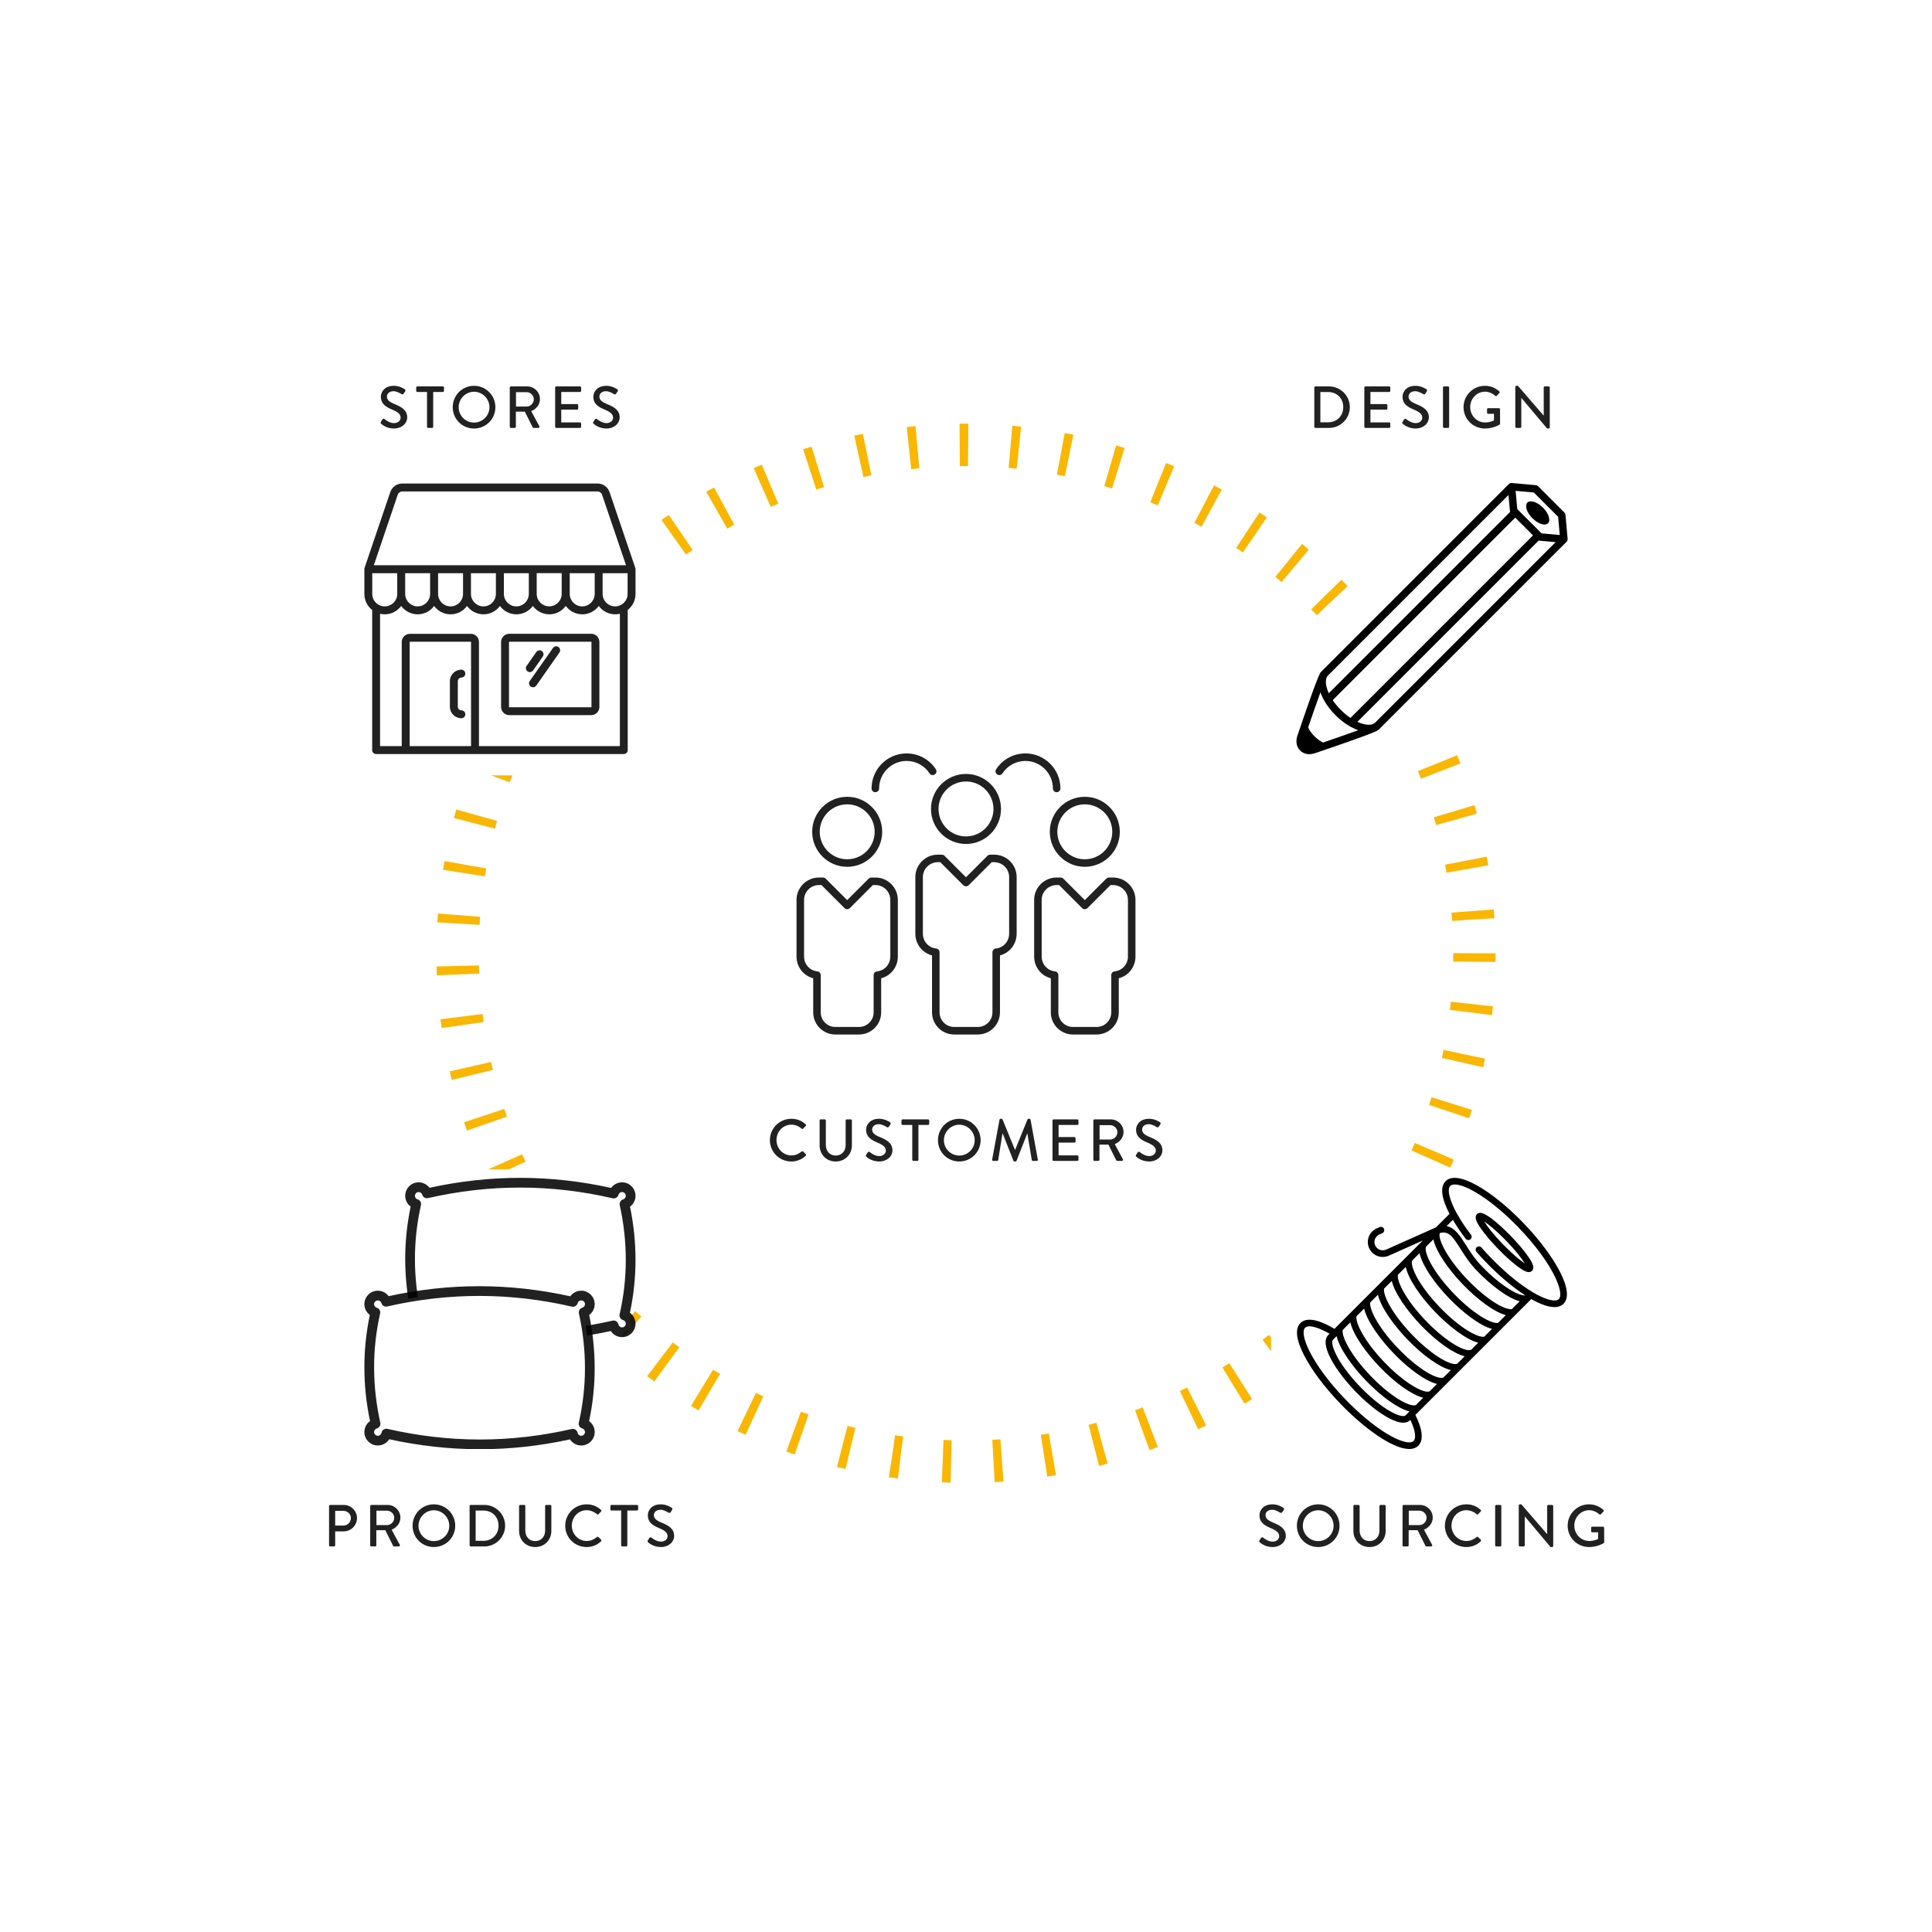 <svg width="456" height="456" viewBox="0 0 456 456" fill="none" xmlns="http://www.w3.org/2000/svg">
<rect width="456" height="456" fill="white"/>
<circle cx="228" cy="225" r="120" stroke="#F9B703" stroke-width="10" stroke-linejoin="round" stroke-dasharray="2 10"/>
<path d="M219.738 190.932C219.738 195.488 223.445 199.194 228 199.194C232.556 199.194 236.262 195.488 236.262 190.932C236.262 186.377 232.556 182.67 228 182.67C223.445 182.67 219.738 186.377 219.738 190.932ZM234.485 190.932C234.485 194.507 231.575 197.417 228 197.417C224.425 197.417 221.516 194.508 221.516 190.932C221.516 187.357 224.424 184.448 228 184.448C231.576 184.448 234.485 187.356 234.485 190.932Z" fill="black" fill-opacity="0.87"/>
<path d="M256.041 204.588C260.597 204.588 264.303 200.881 264.303 196.326C264.303 191.77 260.597 188.064 256.041 188.064C251.486 188.064 247.779 191.77 247.779 196.326C247.779 200.881 251.486 204.588 256.041 204.588ZM256.041 189.841C259.616 189.841 262.526 192.749 262.526 196.325C262.526 199.901 259.617 202.81 256.041 202.81C252.466 202.81 249.557 199.901 249.557 196.325C249.557 192.75 252.466 189.841 256.041 189.841Z" fill="black" fill-opacity="0.87"/>
<path d="M191.697 196.326C191.697 200.881 195.404 204.588 199.959 204.588C204.515 204.588 208.221 200.881 208.221 196.326C208.221 191.771 204.515 188.064 199.959 188.064C195.404 188.064 191.697 191.771 191.697 196.326ZM199.959 189.842C203.534 189.842 206.444 192.75 206.444 196.326C206.444 199.902 203.535 202.81 199.959 202.81C196.384 202.81 193.475 199.902 193.475 196.326C193.475 192.75 196.384 189.842 199.959 189.842Z" fill="black" fill-opacity="0.87"/>
<path d="M219.399 182.537C219.668 182.948 220.218 183.064 220.629 182.794C221.039 182.525 221.154 181.973 220.885 181.562C219.353 179.222 216.773 177.825 213.983 177.825C209.422 177.825 205.712 181.536 205.712 186.096C205.712 186.587 206.11 186.985 206.601 186.985C207.092 186.985 207.49 186.587 207.49 186.096C207.49 182.516 210.403 179.603 213.983 179.603C216.171 179.605 218.196 180.701 219.399 182.537L219.399 182.537Z" fill="black" fill-opacity="0.87"/>
<path d="M248.509 186.096C248.509 186.588 248.907 186.985 249.398 186.985C249.889 186.985 250.288 186.588 250.288 186.096C250.288 181.536 246.577 177.826 242.016 177.826C239.227 177.826 236.647 179.222 235.114 181.563C234.845 181.973 234.96 182.524 235.371 182.794C235.781 183.063 236.332 182.947 236.601 182.537C237.804 180.701 239.828 179.604 242.016 179.604C245.597 179.605 248.509 182.516 248.509 186.096L248.509 186.096Z" fill="black" fill-opacity="0.87"/>
<path d="M206.629 207.12H205.684C205.497 207.111 205.323 207.164 205.165 207.269C205.106 207.309 205.052 207.355 205.005 207.405L199.959 212.451L194.886 207.38C194.718 207.213 194.492 207.12 194.257 207.12H193.287C190.37 207.12 188 209.491 188 212.405V225.775C188 228.225 189.644 230.3 191.938 230.895V238.956C191.938 241.83 194.285 244.169 197.17 244.169H202.744C205.629 244.169 207.976 241.83 207.976 238.956V230.895C210.269 230.301 211.914 228.226 211.914 225.775V212.405C211.914 209.491 209.542 207.12 206.629 207.12L206.629 207.12ZM210.136 225.775C210.136 227.586 208.787 229.089 206.998 229.269C206.543 229.316 206.198 229.697 206.198 230.153V238.955C206.198 240.85 204.649 242.391 202.744 242.391H197.17C195.265 242.391 193.716 240.85 193.716 238.955V230.154C193.716 229.698 193.371 229.316 192.916 229.27C191.127 229.088 189.778 227.585 189.778 225.775V212.405C189.778 210.471 191.352 208.898 193.287 208.898L193.889 208.897L199.33 214.337C199.678 214.685 200.24 214.685 200.587 214.337L206.027 208.898H206.629C208.564 208.898 210.137 210.473 210.137 212.406L210.136 225.775Z" fill="black" fill-opacity="0.87"/>
<path d="M234.671 201.723H233.758C233.511 201.708 233.26 201.794 233.073 201.981L228 207.055L222.927 201.981C222.742 201.797 222.494 201.713 222.252 201.723H221.328C218.413 201.723 216.043 204.094 216.043 207.008V220.378C216.043 222.829 217.689 224.905 219.981 225.499V238.954C219.981 241.828 222.328 244.167 225.213 244.167H230.787C233.671 244.167 236.018 241.828 236.018 238.954V225.499C238.312 224.905 239.956 222.83 239.956 220.378V207.009C239.958 204.094 237.586 201.723 234.671 201.723L234.671 201.723ZM238.18 220.38C238.18 222.192 236.831 223.693 235.042 223.874C234.587 223.92 234.242 224.302 234.242 224.758V238.955C234.242 240.849 232.692 242.391 230.788 242.391H225.214C223.309 242.391 221.76 240.849 221.76 238.955V224.757C221.76 224.301 221.414 223.919 220.96 223.873C219.171 223.693 217.822 222.19 217.822 220.379V207.01C217.822 205.075 219.396 203.502 221.33 203.502H221.933L227.373 208.942C227.707 209.276 228.297 209.276 228.63 208.942L234.07 203.502H234.673C236.608 203.502 238.181 205.077 238.181 207.01V220.38L238.18 220.38Z" fill="black" fill-opacity="0.87"/>
<path d="M262.716 207.12L261.746 207.118H261.744C261.508 207.118 261.282 207.211 261.115 207.378L256.042 212.451L250.978 207.388C250.934 207.343 250.886 207.303 250.833 207.267C250.665 207.155 250.474 207.108 250.283 207.12H249.371C246.456 207.12 244.086 209.491 244.086 212.405V225.775C244.086 228.225 245.73 230.301 248.024 230.895V238.956C248.024 241.83 250.371 244.169 253.256 244.169H258.83C261.715 244.169 264.062 241.83 264.062 238.956V230.895C266.355 230.3 268 228.225 268 225.775V212.405C268 209.491 265.629 207.12 262.716 207.12L262.716 207.12ZM266.222 225.775C266.222 227.585 264.873 229.088 263.083 229.269C262.629 229.316 262.284 229.698 262.284 230.153V238.955C262.284 240.85 260.735 242.391 258.83 242.391H253.256C251.351 242.391 249.801 240.85 249.801 238.955V230.154C249.801 229.697 249.455 229.316 249.002 229.27C247.213 229.089 245.864 227.586 245.864 225.776V212.405C245.864 210.471 247.438 208.898 249.371 208.898H249.973L255.412 214.337C255.76 214.685 256.322 214.685 256.669 214.337L262.109 208.898H262.714C264.649 208.898 266.222 210.472 266.222 212.405L266.221 225.775H266.222Z" fill="black" fill-opacity="0.87"/>
<path d="M181.714 269.114C181.714 271.914 183.968 274.14 186.768 274.14C188.014 274.14 189.218 273.706 190.17 272.782C190.268 272.684 190.296 272.502 190.184 272.404L189.54 271.774C189.456 271.704 189.33 271.69 189.204 271.788C188.532 272.306 187.818 272.712 186.796 272.712C184.794 272.712 183.268 271.046 183.268 269.086C183.268 267.126 184.78 265.446 186.782 265.446C187.65 265.446 188.546 265.81 189.204 266.384C189.33 266.51 189.456 266.51 189.554 266.384L190.17 265.754C190.282 265.642 190.282 265.474 190.156 265.362C189.204 264.536 188.182 264.06 186.768 264.06C183.968 264.06 181.714 266.314 181.714 269.114ZM193.45 270.346C193.45 272.474 195.046 274.14 197.244 274.14C199.456 274.14 201.066 272.474 201.066 270.346V264.466C201.066 264.326 200.94 264.2 200.8 264.2H199.862C199.708 264.2 199.596 264.326 199.596 264.466V270.276C199.596 271.662 198.686 272.74 197.244 272.74C195.816 272.74 194.92 271.648 194.92 270.248V264.466C194.92 264.326 194.808 264.2 194.654 264.2H193.716C193.576 264.2 193.45 264.326 193.45 264.466V270.346ZM204.506 273.034C204.73 273.244 205.808 274.14 207.516 274.14C209.336 274.14 210.638 272.95 210.638 271.494C210.638 269.786 209.252 269.016 207.628 268.358C206.466 267.882 205.85 267.392 205.85 266.594C205.85 266.076 206.256 265.334 207.432 265.334C208.244 265.334 209.224 265.978 209.322 266.034C209.518 266.16 209.7 266.076 209.812 265.894C209.924 265.726 210.05 265.53 210.162 265.362C210.302 265.152 210.19 264.956 210.078 264.886C209.938 264.788 208.888 264.06 207.488 264.06C205.262 264.06 204.422 265.558 204.422 266.65C204.422 268.274 205.542 269.016 206.97 269.618C208.356 270.192 209.084 270.724 209.084 271.564C209.084 272.278 208.468 272.866 207.502 272.866C206.424 272.866 205.346 271.97 205.262 271.9C205.108 271.774 204.912 271.83 204.786 272.012C204.66 272.194 204.548 272.404 204.422 272.586C204.282 272.824 204.38 272.922 204.506 273.034ZM215.316 273.734C215.316 273.874 215.442 274 215.582 274H216.506C216.646 274 216.772 273.874 216.772 273.734V265.516H219.054C219.208 265.516 219.32 265.39 219.32 265.25V264.466C219.32 264.326 219.208 264.2 219.054 264.2H213.034C212.88 264.2 212.768 264.326 212.768 264.466V265.25C212.768 265.39 212.88 265.516 213.034 265.516H215.316V273.734ZM221.384 269.114C221.384 271.914 223.61 274.14 226.41 274.14C229.21 274.14 231.45 271.914 231.45 269.114C231.45 266.314 229.21 264.06 226.41 264.06C223.61 264.06 221.384 266.314 221.384 269.114ZM222.784 269.114C222.784 267.126 224.422 265.46 226.41 265.46C228.412 265.46 230.05 267.126 230.05 269.114C230.05 271.116 228.412 272.74 226.41 272.74C224.422 272.74 222.784 271.116 222.784 269.114ZM234.174 273.678C234.146 273.874 234.244 274 234.44 274H235.35C235.462 274 235.588 273.902 235.602 273.804L236.61 267.546C236.624 267.546 236.652 267.546 236.666 267.546L239.2 273.986C239.228 274.07 239.326 274.14 239.438 274.14H239.69C239.816 274.14 239.9 274.07 239.928 273.986L242.448 267.546C242.448 267.546 242.476 267.546 242.49 267.546L243.526 273.804C243.554 273.902 243.666 274 243.792 274H244.702C244.898 274 244.996 273.874 244.954 273.678L243.232 264.27C243.204 264.158 243.092 264.06 242.98 264.06H242.756C242.658 264.06 242.546 264.13 242.518 264.214L239.606 271.368H239.55L236.624 264.214C236.596 264.13 236.47 264.06 236.386 264.06H236.162C236.05 264.06 235.938 264.158 235.91 264.27L234.174 273.678ZM248.414 273.734C248.414 273.874 248.526 274 248.68 274H254.28C254.434 274 254.546 273.874 254.546 273.734V272.964C254.546 272.824 254.434 272.698 254.28 272.698H249.856V269.688H253.594C253.734 269.688 253.86 269.576 253.86 269.422V268.638C253.86 268.498 253.734 268.372 253.594 268.372H249.856V265.516H254.28C254.434 265.516 254.546 265.39 254.546 265.25V264.466C254.546 264.326 254.434 264.2 254.28 264.2H248.68C248.526 264.2 248.414 264.326 248.414 264.466V273.734ZM258.058 273.734C258.058 273.874 258.17 274 258.324 274H259.234C259.374 274 259.5 273.874 259.5 273.734V270.164H261.614L263.476 273.874C263.504 273.93 263.588 274 263.7 274H264.792C265.03 274 265.128 273.776 265.03 273.594L263.112 270.038C264.33 269.548 265.184 268.484 265.184 267.196C265.184 265.53 263.812 264.2 262.132 264.2H258.324C258.17 264.2 258.058 264.326 258.058 264.466V273.734ZM259.528 268.96V265.558H262.02C262.93 265.558 263.728 266.314 263.728 267.224C263.728 268.19 262.93 268.96 262.02 268.96H259.528ZM268.223 273.034C268.447 273.244 269.525 274.14 271.233 274.14C273.053 274.14 274.355 272.95 274.355 271.494C274.355 269.786 272.969 269.016 271.345 268.358C270.183 267.882 269.567 267.392 269.567 266.594C269.567 266.076 269.973 265.334 271.149 265.334C271.961 265.334 272.941 265.978 273.039 266.034C273.235 266.16 273.417 266.076 273.529 265.894C273.641 265.726 273.767 265.53 273.879 265.362C274.019 265.152 273.907 264.956 273.795 264.886C273.655 264.788 272.605 264.06 271.205 264.06C268.979 264.06 268.139 265.558 268.139 266.65C268.139 268.274 269.259 269.016 270.687 269.618C272.073 270.192 272.801 270.724 272.801 271.564C272.801 272.278 272.185 272.866 271.219 272.866C270.141 272.866 269.063 271.97 268.979 271.9C268.825 271.774 268.629 271.83 268.503 272.012C268.377 272.194 268.265 272.404 268.139 272.586C267.999 272.824 268.097 272.922 268.223 273.034Z" fill="black" fill-opacity="0.87"/>
<rect x="300" y="276" width="48" height="56" fill="white"/>
<g clip-path="url(#clip0_190_3303)">
<path d="M349.384 286.263H349.379H349.379C349.088 286.255 348.807 286.367 348.601 286.573C347.996 287.187 348.282 288.194 349.589 290.05C350.555 291.423 351.976 293.096 353.591 294.762H353.591C354.922 296.152 356.343 297.453 357.846 298.654C359.582 300.006 360.36 300.245 360.813 300.245C360.855 300.245 360.897 300.243 360.938 300.239C361.186 300.22 361.419 300.114 361.595 299.94L361.6 299.935C362.204 299.321 361.918 298.314 360.612 296.458C359.646 295.085 358.224 293.412 356.61 291.746C355.724 290.832 351.211 286.27 349.384 286.263L349.384 286.263ZM354.717 293.671C352.4 291.282 350.986 289.409 350.322 288.317C351.385 289.012 353.193 290.472 355.485 292.838C357.8 295.227 359.214 297.098 359.879 298.191C358.817 297.495 357.008 296.035 354.717 293.672L354.717 293.671Z" fill="black"/>
<path d="M359.645 288.747C353.507 282.355 346.979 278.037 343.4 278H343.352C342.445 278 341.721 278.265 341.199 278.787C339.863 280.121 340.184 282.781 342.12 286.495L338.916 289.698C338.844 289.727 338.774 289.756 338.704 289.787L327.161 294.938C326.709 295.138 326.199 295.161 325.731 295.001C325.263 294.841 324.873 294.511 324.638 294.076C324.484 293.793 324.404 293.476 324.404 293.154C324.404 292.773 324.515 292.4 324.723 292.082C324.932 291.763 325.228 291.511 325.577 291.357L326.247 291.065C326.644 290.892 326.825 290.43 326.652 290.033C326.479 289.637 326.017 289.456 325.62 289.629L324.949 289.922C323.952 290.358 323.212 291.231 322.946 292.287C322.679 293.342 322.916 294.461 323.586 295.319C324.257 296.177 325.286 296.676 326.374 296.672C326.866 296.672 327.351 296.569 327.8 296.368L335.826 292.787L314.963 313.641C311.107 311.343 308.335 310.87 306.927 312.277C305.585 313.619 305.92 316.316 307.895 320.076C309.703 323.516 312.69 327.486 316.309 331.254C319.618 334.701 323.17 337.665 326.309 339.601C328.194 340.763 330.657 342 332.611 342C333.033 342.006 333.453 341.936 333.85 341.793C334.19 341.667 334.499 341.47 334.756 341.214C336.033 339.94 335.792 337.436 334.064 333.956L361.421 306.61C363.968 308.066 365.711 308.506 366.886 308.506V308.506C367.308 308.514 367.728 308.444 368.124 308.302C368.463 308.175 368.771 307.978 369.027 307.724C370.369 306.382 370.034 303.685 368.059 299.925C366.251 296.485 363.263 292.515 359.645 288.747L359.645 288.747ZM314.616 316.203L315.466 315.354C316.163 318.325 319.219 322.55 322.362 325.823C326.096 329.713 330.058 332.494 332.673 333.131L331.731 334.072L331.735 334.081L331.728 334.074C331.599 334.203 331.353 334.228 331.17 334.226C329.411 334.208 325.349 331.814 320.99 327.273C315.38 321.429 313.859 316.96 314.616 316.203L314.616 316.203ZM333.647 340.106C333.548 340.204 333.428 340.28 333.296 340.327C332.2 340.742 329.895 339.972 327.131 338.268C324.102 336.399 320.659 333.524 317.438 330.169C309.49 321.892 306.604 314.815 308.034 313.386C308.93 312.489 311.542 313.495 313.815 314.789L313.508 315.095C312.506 316.097 312.709 318.029 314.094 320.683C315.324 323.04 317.372 325.766 319.86 328.357C324.105 332.779 328.643 335.767 331.154 335.792H331.19C331.877 335.792 332.43 335.587 332.836 335.182L332.824 335.17L332.889 335.129C334.228 337.99 334.186 339.569 333.648 340.107L333.647 340.106ZM334.25 331.554C334.122 331.682 333.876 331.704 333.695 331.704C331.931 331.686 327.861 329.287 323.492 324.738C321.312 322.467 319.45 320.05 318.247 317.932C317.078 315.873 316.787 314.537 316.907 313.914L318.712 312.109C319.398 315.077 322.453 319.306 325.613 322.597C329.344 326.482 333.299 329.261 335.906 329.899L334.25 331.554ZM337.483 328.322C337.355 328.45 337.11 328.474 336.928 328.473C335.171 328.455 331.109 326.057 326.744 321.512C321.876 316.442 319.845 312.06 320.163 310.66L321.971 308.852C322.653 311.82 325.708 316.051 328.873 319.348C332.601 323.23 336.555 326.006 339.162 326.643L337.483 328.322ZM340.742 325.065C340.613 325.194 340.367 325.218 340.184 325.216C338.426 325.199 334.365 322.805 330.004 318.263C325.118 313.175 323.094 308.79 323.425 307.398L325.231 305.593C325.916 308.56 328.97 312.788 332.133 316.082C335.863 319.966 339.817 322.744 342.425 323.382L340.742 325.065ZM344.004 321.804C343.875 321.933 343.633 321.958 343.447 321.955C341.69 321.938 337.627 319.542 333.263 314.997C328.388 309.919 326.36 305.537 326.683 304.142L328.496 302.329C329.186 305.298 332.241 309.526 335.395 312.812C339.127 316.699 343.085 319.477 345.695 320.115L344.004 321.804ZM347.273 318.537L347.272 318.536C347.143 318.664 346.902 318.688 346.716 318.687C344.956 318.669 340.891 316.272 336.526 311.727C331.674 306.674 329.638 302.291 329.943 300.882L331.798 299.028C332.397 301.903 335.289 306.076 338.72 309.649C341.891 312.953 345.987 316.162 348.894 316.915L347.273 318.537ZM350.315 315.495C348.947 315.791 344.715 313.631 339.851 308.564C334.195 302.674 332.649 298.182 333.405 297.425L333.404 297.423L335.044 295.783C335.226 296.631 335.619 297.624 336.222 298.759C337.475 301.114 339.522 303.825 341.985 306.39C345.153 309.689 349.249 312.899 352.157 313.655L350.315 315.495ZM353.574 312.237C352.201 312.522 347.969 310.359 343.116 305.305C340.75 302.841 338.793 300.255 337.605 298.023C336.328 295.624 336.394 294.491 336.639 294.189L338.309 292.52C338.489 293.363 338.877 294.348 339.473 295.475C340.727 297.84 342.779 300.561 345.251 303.138C348.411 306.428 352.505 309.638 355.414 310.399L353.574 312.237ZM356.828 308.986C356.227 309.098 354.942 308.779 352.956 307.552C350.903 306.283 348.567 304.33 346.381 302.053C341.014 296.462 339.336 292.083 339.84 291.033L339.839 291.033C339.961 290.996 340.085 290.967 340.21 290.946C342.013 290.645 342.921 291.937 344.642 294.653C345.661 296.262 346.816 298.086 348.544 299.884C351.677 303.147 355.766 306.359 358.676 307.138L356.828 308.986ZM367.919 306.617H367.918C367.818 306.715 367.699 306.79 367.567 306.838C366.515 307.235 364.32 306.533 361.696 304.957C358.595 303.096 355.048 300.157 351.709 296.681C351.01 295.952 350.324 295.205 349.671 294.459V294.459C349.536 294.297 349.342 294.197 349.131 294.181C348.922 294.164 348.714 294.233 348.555 294.372C348.396 294.511 348.3 294.708 348.289 294.918C348.277 295.128 348.35 295.335 348.492 295.49C349.161 296.254 349.863 297.019 350.579 297.765C353.701 301.016 357.012 303.815 360.006 305.747C359.358 305.802 358.085 305.442 356.19 304.262C354.151 302.992 351.837 301.052 349.673 298.799C348.055 297.114 346.944 295.361 345.965 293.814C344.608 291.673 343.402 289.769 341.43 289.399L342.911 287.919L342.912 287.919C343.832 289.465 344.844 290.954 345.942 292.379C346.205 292.723 346.697 292.788 347.04 292.526C347.385 292.263 347.45 291.771 347.187 291.428C345.92 289.794 344.778 288.068 343.771 286.263C342.492 283.927 341.342 280.857 342.305 279.895C342.528 279.672 342.893 279.56 343.383 279.567C344.833 279.581 347.091 280.562 349.746 282.326C352.57 284.204 355.602 286.799 358.514 289.833C366.462 298.109 369.349 305.186 367.918 306.616L367.919 306.617Z" fill="black"/>
</g>
<path d="M297.347 364.034C297.571 364.244 298.649 365.14 300.357 365.14C302.177 365.14 303.479 363.95 303.479 362.494C303.479 360.786 302.093 360.016 300.469 359.358C299.307 358.882 298.691 358.392 298.691 357.594C298.691 357.076 299.097 356.334 300.273 356.334C301.085 356.334 302.065 356.978 302.163 357.034C302.359 357.16 302.541 357.076 302.653 356.894C302.765 356.726 302.891 356.53 303.003 356.362C303.143 356.152 303.031 355.956 302.919 355.886C302.779 355.788 301.729 355.06 300.329 355.06C298.103 355.06 297.263 356.558 297.263 357.65C297.263 359.274 298.383 360.016 299.811 360.618C301.197 361.192 301.925 361.724 301.925 362.564C301.925 363.278 301.309 363.866 300.343 363.866C299.265 363.866 298.187 362.97 298.103 362.9C297.949 362.774 297.753 362.83 297.627 363.012C297.501 363.194 297.389 363.404 297.263 363.586C297.123 363.824 297.221 363.922 297.347 364.034ZM306.098 360.114C306.098 362.914 308.324 365.14 311.124 365.14C313.924 365.14 316.164 362.914 316.164 360.114C316.164 357.314 313.924 355.06 311.124 355.06C308.324 355.06 306.098 357.314 306.098 360.114ZM307.498 360.114C307.498 358.126 309.136 356.46 311.124 356.46C313.126 356.46 314.764 358.126 314.764 360.114C314.764 362.116 313.126 363.74 311.124 363.74C309.136 363.74 307.498 362.116 307.498 360.114ZM319.434 361.346C319.434 363.474 321.03 365.14 323.228 365.14C325.44 365.14 327.05 363.474 327.05 361.346V355.466C327.05 355.326 326.924 355.2 326.784 355.2H325.846C325.692 355.2 325.58 355.326 325.58 355.466V361.276C325.58 362.662 324.67 363.74 323.228 363.74C321.8 363.74 320.904 362.648 320.904 361.248V355.466C320.904 355.326 320.792 355.2 320.638 355.2H319.7C319.56 355.2 319.434 355.326 319.434 355.466V361.346ZM331.036 364.734C331.036 364.874 331.148 365 331.302 365H332.212C332.352 365 332.478 364.874 332.478 364.734V361.164H334.592L336.454 364.874C336.482 364.93 336.566 365 336.678 365H337.77C338.008 365 338.106 364.776 338.008 364.594L336.09 361.038C337.308 360.548 338.162 359.484 338.162 358.196C338.162 356.53 336.79 355.2 335.11 355.2H331.302C331.148 355.2 331.036 355.326 331.036 355.466V364.734ZM332.506 359.96V356.558H334.998C335.908 356.558 336.706 357.314 336.706 358.224C336.706 359.19 335.908 359.96 334.998 359.96H332.506ZM341.032 360.114C341.032 362.914 343.286 365.14 346.086 365.14C347.332 365.14 348.536 364.706 349.488 363.782C349.586 363.684 349.614 363.502 349.502 363.404L348.858 362.774C348.774 362.704 348.648 362.69 348.522 362.788C347.85 363.306 347.136 363.712 346.114 363.712C344.112 363.712 342.586 362.046 342.586 360.086C342.586 358.126 344.098 356.446 346.1 356.446C346.968 356.446 347.864 356.81 348.522 357.384C348.648 357.51 348.774 357.51 348.872 357.384L349.488 356.754C349.6 356.642 349.6 356.474 349.474 356.362C348.522 355.536 347.5 355.06 346.086 355.06C343.286 355.06 341.032 357.314 341.032 360.114ZM352.895 364.734C352.895 364.874 353.021 365 353.161 365H354.085C354.225 365 354.351 364.874 354.351 364.734V355.466C354.351 355.326 354.225 355.2 354.085 355.2H353.161C353.021 355.2 352.895 355.326 352.895 355.466V364.734ZM358.464 364.734C358.464 364.874 358.59 365 358.73 365H359.612C359.766 365 359.878 364.874 359.878 364.734V357.916H359.892L365.968 365.14H366.332C366.472 365.14 366.598 365.028 366.598 364.888V355.466C366.598 355.326 366.472 355.2 366.332 355.2H365.436C365.282 355.2 365.17 355.326 365.17 355.466V362.088H365.156L359.08 355.06H358.73C358.59 355.06 358.464 355.172 358.464 355.312V364.734ZM370.006 360.114C370.006 362.914 372.26 365.14 375.046 365.14C377.076 365.14 378.518 364.216 378.518 364.216C378.574 364.174 378.63 364.062 378.63 363.992C378.63 362.872 378.616 361.724 378.616 360.604C378.616 360.464 378.504 360.338 378.364 360.338H375.816C375.662 360.338 375.55 360.45 375.55 360.604V361.416C375.55 361.556 375.662 361.668 375.816 361.668H377.188V363.236C377.048 363.292 376.25 363.712 375.088 363.712C373.1 363.712 371.574 362.032 371.574 360.086C371.574 358.126 373.1 356.446 375.088 356.446C375.942 356.446 376.81 356.824 377.468 357.398C377.608 357.524 377.72 357.538 377.832 357.412C378.042 357.188 378.252 356.978 378.462 356.754C378.574 356.642 378.56 356.474 378.448 356.362C377.496 355.55 376.39 355.06 375.046 355.06C372.26 355.06 370.006 357.314 370.006 360.114Z" fill="black" fill-opacity="0.87"/>
<rect x="94" y="126" width="63" height="57" fill="white"/>
<path d="M89.978 100.034C90.202 100.244 91.28 101.14 92.988 101.14C94.808 101.14 96.11 99.95 96.11 98.494C96.11 96.786 94.724 96.016 93.1 95.358C91.938 94.882 91.322 94.392 91.322 93.594C91.322 93.076 91.728 92.334 92.904 92.334C93.716 92.334 94.696 92.978 94.794 93.034C94.99 93.16 95.172 93.076 95.284 92.894C95.396 92.726 95.522 92.53 95.634 92.362C95.774 92.152 95.662 91.956 95.55 91.886C95.41 91.788 94.36 91.06 92.96 91.06C90.734 91.06 89.894 92.558 89.894 93.65C89.894 95.274 91.014 96.016 92.442 96.618C93.828 97.192 94.556 97.724 94.556 98.564C94.556 99.278 93.94 99.866 92.974 99.866C91.896 99.866 90.818 98.97 90.734 98.9C90.58 98.774 90.384 98.83 90.258 99.012C90.132 99.194 90.02 99.404 89.894 99.586C89.754 99.824 89.852 99.922 89.978 100.034ZM100.788 100.734C100.788 100.874 100.914 101 101.054 101H101.978C102.118 101 102.244 100.874 102.244 100.734V92.516H104.526C104.68 92.516 104.792 92.39 104.792 92.25V91.466C104.792 91.326 104.68 91.2 104.526 91.2H98.505C98.352 91.2 98.24 91.326 98.24 91.466V92.25C98.24 92.39 98.352 92.516 98.505 92.516H100.788V100.734ZM106.856 96.114C106.856 98.914 109.082 101.14 111.882 101.14C114.682 101.14 116.922 98.914 116.922 96.114C116.922 93.314 114.682 91.06 111.882 91.06C109.082 91.06 106.856 93.314 106.856 96.114ZM108.256 96.114C108.256 94.126 109.894 92.46 111.882 92.46C113.884 92.46 115.522 94.126 115.522 96.114C115.522 98.116 113.884 99.74 111.882 99.74C109.894 99.74 108.256 98.116 108.256 96.114ZM120.318 100.734C120.318 100.874 120.43 101 120.584 101H121.494C121.634 101 121.76 100.874 121.76 100.734V97.164H123.874L125.736 100.874C125.764 100.93 125.848 101 125.96 101H127.052C127.29 101 127.388 100.776 127.29 100.594L125.372 97.038C126.59 96.548 127.444 95.484 127.444 94.196C127.444 92.53 126.072 91.2 124.392 91.2H120.584C120.43 91.2 120.318 91.326 120.318 91.466V100.734ZM121.788 95.96V92.558H124.28C125.19 92.558 125.988 93.314 125.988 94.224C125.988 95.19 125.19 95.96 124.28 95.96H121.788ZM131.028 100.734C131.028 100.874 131.14 101 131.294 101H136.894C137.048 101 137.16 100.874 137.16 100.734V99.964C137.16 99.824 137.048 99.698 136.894 99.698H132.47V96.688H136.208C136.348 96.688 136.474 96.576 136.474 96.422V95.638C136.474 95.498 136.348 95.372 136.208 95.372H132.47V92.516H136.894C137.048 92.516 137.16 92.39 137.16 92.25V91.466C137.16 91.326 137.048 91.2 136.894 91.2H131.294C131.14 91.2 131.028 91.326 131.028 91.466V100.734ZM140.126 100.034C140.35 100.244 141.428 101.14 143.136 101.14C144.956 101.14 146.258 99.95 146.258 98.494C146.258 96.786 144.872 96.016 143.248 95.358C142.086 94.882 141.47 94.392 141.47 93.594C141.47 93.076 141.876 92.334 143.052 92.334C143.864 92.334 144.844 92.978 144.942 93.034C145.138 93.16 145.32 93.076 145.432 92.894C145.544 92.726 145.67 92.53 145.782 92.362C145.922 92.152 145.81 91.956 145.698 91.886C145.558 91.788 144.508 91.06 143.108 91.06C140.882 91.06 140.042 92.558 140.042 93.65C140.042 95.274 141.162 96.016 142.59 96.618C143.976 97.192 144.704 97.724 144.704 98.564C144.704 99.278 144.088 99.866 143.122 99.866C142.044 99.866 140.966 98.97 140.882 98.9C140.728 98.774 140.532 98.83 140.406 99.012C140.28 99.194 140.168 99.404 140.042 99.586C139.902 99.824 140 99.922 140.126 100.034Z" fill="black" fill-opacity="0.87"/>
<g clip-path="url(#clip1_190_3303)">
<path d="M125.824 158.24L128.116 154.966C128.417 154.545 128.307 153.955 127.886 153.664C127.466 153.364 126.875 153.474 126.585 153.894L124.292 157.168C123.992 157.589 124.102 158.179 124.522 158.47C124.682 158.58 124.873 158.64 125.063 158.64C125.353 158.63 125.644 158.49 125.824 158.24H125.824Z" fill="black" fill-opacity="0.87"/>
<path d="M131.811 152.714C131.39 152.414 130.8 152.524 130.509 152.944L125.033 160.743C124.733 161.163 124.843 161.754 125.263 162.044C125.423 162.154 125.614 162.214 125.804 162.214C126.094 162.214 126.384 162.074 126.575 161.814L132.041 154.015C132.331 153.595 132.231 153.004 131.811 152.714H131.811Z" fill="black" fill-opacity="0.87"/>
<path d="M139.54 149.59H120.199C119.128 149.59 118.267 150.461 118.267 151.522V166.858C118.267 167.929 119.138 168.79 120.199 168.79H139.54C140.611 168.79 141.472 167.919 141.472 166.858V151.531C141.472 150.46 140.611 149.589 139.54 149.589V149.59ZM139.6 166.869C139.6 166.909 139.57 166.929 139.54 166.929H120.199C120.159 166.929 120.139 166.899 120.139 166.869V151.532C120.139 151.492 120.169 151.462 120.199 151.462H139.54C139.58 151.462 139.6 151.492 139.6 151.532V166.869Z" fill="black" fill-opacity="0.87"/>
<path d="M149.99 134.294V134.264C149.98 134.194 149.97 134.124 149.95 134.054V134.044L143.873 116.164C143.463 114.943 142.322 114.122 141.03 114.122H94.95C93.658 114.122 92.517 114.943 92.107 116.164L86.04 134.053V134.063C86.02 134.133 86 134.203 86 134.273V134.303V134.363V140.19C86 141.721 86.721 143.093 87.842 143.974V177.039C87.842 177.56 88.263 177.97 88.773 177.97H147.227C147.747 177.97 148.158 177.55 148.158 177.039V143.964C149.279 143.083 150 141.712 150 140.18V134.354C150 134.334 149.99 134.314 149.99 134.294H149.99ZM93.879 116.764C94.039 116.304 94.469 115.993 94.95 115.993H135.805H135.815H141.03C141.511 115.993 141.941 116.304 142.101 116.764L147.758 133.412H88.234L93.879 116.764ZM140.36 140.249C140.32 141.841 139.018 143.122 137.417 143.122C135.795 143.122 134.474 141.801 134.474 140.179V135.294H140.37V140.179C140.36 140.199 140.36 140.229 140.36 140.249L140.36 140.249ZM132.572 135.284V140.169C132.572 141.791 131.25 143.112 129.618 143.112C128.017 143.112 126.715 141.831 126.675 140.239V140.169V135.284L132.572 135.284ZM124.813 140.249C124.773 141.841 123.471 143.122 121.87 143.122C120.268 143.122 118.967 141.841 118.927 140.249V140.179V135.294H124.813V140.179C124.803 140.199 124.813 140.229 124.813 140.249H124.813ZM117.044 140.249C117.004 141.841 115.703 143.122 114.101 143.122C112.5 143.122 111.198 141.841 111.158 140.249V140.179V135.294H117.044V140.179V140.249H117.044ZM109.286 140.249C109.246 141.841 107.944 143.122 106.343 143.122C104.741 143.122 103.44 141.841 103.399 140.249V140.179V135.294H109.286V140.179C109.276 140.199 109.286 140.229 109.286 140.249H109.286ZM101.517 140.249C101.477 141.841 100.176 143.122 98.574 143.122C96.973 143.122 95.671 141.841 95.631 140.249V140.179V135.294H101.517V140.179V140.249H101.517ZM87.863 140.179V135.294H93.759V140.179V140.249C93.719 141.841 92.417 143.122 90.816 143.122C89.184 143.122 87.862 141.801 87.862 140.179L87.863 140.179ZM111.178 176.099H96.692V151.532C96.692 151.492 96.722 151.462 96.752 151.462H111.118C111.158 151.462 111.178 151.492 111.178 151.532L111.178 176.099ZM146.276 176.099H113.05V151.532C113.05 150.461 112.179 149.6 111.118 149.6H96.752C95.681 149.6 94.82 150.471 94.82 151.532V176.099H89.704V144.865C90.055 144.945 90.425 144.995 90.805 144.995C92.397 144.995 93.809 144.224 94.69 143.023C95.571 144.214 96.982 144.995 98.574 144.995C100.166 144.995 101.577 144.224 102.458 143.023C103.339 144.214 104.751 144.995 106.342 144.995C107.934 144.995 109.345 144.224 110.226 143.023C111.108 144.214 112.519 144.995 114.111 144.995C115.702 144.995 117.114 144.224 117.995 143.023C118.876 144.214 120.288 144.995 121.879 144.995C123.471 144.995 124.882 144.224 125.763 143.023C126.644 144.214 128.056 144.995 129.647 144.995C131.249 144.995 132.661 144.214 133.542 143.013C134.423 144.214 135.834 144.995 137.436 144.995C139.027 144.995 140.439 144.224 141.32 143.023C142.201 144.214 143.613 144.995 145.204 144.995C145.585 144.995 145.955 144.945 146.305 144.865V176.099H146.276ZM148.128 140.179C148.128 141.801 146.807 143.123 145.175 143.123C143.573 143.123 142.272 141.841 142.232 140.249V140.179V135.294H148.128L148.128 140.179Z" fill="black" fill-opacity="0.87"/>
<path d="M108.896 159.922C109.416 159.922 109.827 159.502 109.827 158.991C109.827 158.47 109.406 158.06 108.896 158.06C107.394 158.06 106.183 159.282 106.183 160.773V166.81C106.183 168.311 107.404 169.523 108.896 169.523C109.416 169.523 109.827 169.102 109.827 168.592C109.827 168.071 109.406 167.661 108.896 167.661C108.435 167.661 108.055 167.28 108.055 166.82V160.783C108.055 160.302 108.435 159.922 108.896 159.922V159.922Z" fill="black" fill-opacity="0.87"/>
</g>
<rect x="315" y="143" width="28" height="31" fill="white"/>
<path d="M310.21 100.734C310.21 100.874 310.322 101 310.462 101H313.682C316.384 101 318.596 98.802 318.596 96.086C318.596 93.398 316.384 91.2 313.682 91.2H310.462C310.322 91.2 310.21 91.326 310.21 91.466V100.734ZM311.638 99.67V92.53H313.486C315.544 92.53 317.042 94.028 317.042 96.086C317.042 98.158 315.544 99.67 313.486 99.67H311.638ZM322.014 100.734C322.014 100.874 322.126 101 322.28 101H327.88C328.034 101 328.146 100.874 328.146 100.734V99.964C328.146 99.824 328.034 99.698 327.88 99.698H323.456V96.688H327.194C327.334 96.688 327.46 96.576 327.46 96.422V95.638C327.46 95.498 327.334 95.372 327.194 95.372H323.456V92.516H327.88C328.034 92.516 328.146 92.39 328.146 92.25V91.466C328.146 91.326 328.034 91.2 327.88 91.2H322.28C322.126 91.2 322.014 91.326 322.014 91.466V100.734ZM331.112 100.034C331.336 100.244 332.414 101.14 334.122 101.14C335.942 101.14 337.244 99.95 337.244 98.494C337.244 96.786 335.858 96.016 334.234 95.358C333.072 94.882 332.456 94.392 332.456 93.594C332.456 93.076 332.862 92.334 334.038 92.334C334.85 92.334 335.83 92.978 335.928 93.034C336.124 93.16 336.306 93.076 336.418 92.894C336.53 92.726 336.656 92.53 336.768 92.362C336.908 92.152 336.796 91.956 336.684 91.886C336.544 91.788 335.494 91.06 334.094 91.06C331.868 91.06 331.028 92.558 331.028 93.65C331.028 95.274 332.148 96.016 333.576 96.618C334.962 97.192 335.69 97.724 335.69 98.564C335.69 99.278 335.074 99.866 334.108 99.866C333.03 99.866 331.952 98.97 331.868 98.9C331.714 98.774 331.518 98.83 331.392 99.012C331.266 99.194 331.154 99.404 331.028 99.586C330.888 99.824 330.986 99.922 331.112 100.034ZM340.578 100.734C340.578 100.874 340.704 101 340.844 101H341.768C341.908 101 342.034 100.874 342.034 100.734V91.466C342.034 91.326 341.908 91.2 341.768 91.2H340.844C340.704 91.2 340.578 91.326 340.578 91.466V100.734ZM345.433 96.114C345.433 98.914 347.687 101.14 350.473 101.14C352.503 101.14 353.945 100.216 353.945 100.216C354.001 100.174 354.057 100.062 354.057 99.992C354.057 98.872 354.043 97.724 354.043 96.604C354.043 96.464 353.931 96.338 353.791 96.338H351.243C351.089 96.338 350.977 96.45 350.977 96.604V97.416C350.977 97.556 351.089 97.668 351.243 97.668H352.615V99.236C352.475 99.292 351.677 99.712 350.515 99.712C348.527 99.712 347.001 98.032 347.001 96.086C347.001 94.126 348.527 92.446 350.515 92.446C351.369 92.446 352.237 92.824 352.895 93.398C353.035 93.524 353.147 93.538 353.259 93.412C353.469 93.188 353.679 92.978 353.889 92.754C354.001 92.642 353.987 92.474 353.875 92.362C352.923 91.55 351.817 91.06 350.473 91.06C347.687 91.06 345.433 93.314 345.433 96.114ZM357.651 100.734C357.651 100.874 357.777 101 357.917 101H358.799C358.953 101 359.065 100.874 359.065 100.734V93.916H359.079L365.155 101.14H365.519C365.659 101.14 365.785 101.028 365.785 100.888V91.466C365.785 91.326 365.659 91.2 365.519 91.2H364.623C364.469 91.2 364.357 91.326 364.357 91.466V98.088H364.343L358.267 91.06H357.917C357.777 91.06 357.651 91.172 357.651 91.312V100.734Z" fill="black" fill-opacity="0.87"/>
<path d="M369.943 127.567C369.955 127.534 369.954 127.499 369.961 127.466C369.983 127.381 370 127.298 369.995 127.211C369.995 127.199 370.001 127.188 370 127.174L369.483 121.501C369.464 121.296 369.373 121.104 369.229 120.959L363.041 114.771C362.895 114.625 362.703 114.534 362.497 114.516L356.826 114C356.814 113.999 356.802 114.006 356.789 114.005C356.703 114 356.619 114.018 356.534 114.038C356.501 114.047 356.465 114.045 356.432 114.057C356.32 114.1 356.213 114.164 356.122 114.254L312.188 158.191L311.758 158.622C311.587 158.793 311.067 159.312 306.15 173.858C306.139 173.891 306.131 173.923 306.123 173.957C306.016 174.454 305.692 175.971 306.861 177.139C308.029 178.308 309.545 177.983 310.043 177.876C310.076 177.868 310.108 177.859 310.141 177.849C324.687 172.932 325.205 172.412 325.378 172.242L325.809 171.811L369.746 127.877C369.837 127.786 369.901 127.679 369.943 127.567L369.943 127.567ZM362.019 116.243L367.756 121.979L368.148 126.28L363.847 125.887L358.112 120.152L357.721 115.852L362.019 116.243ZM361.832 126.365L318.749 169.449C317.987 168.937 317.209 168.31 316.45 167.55C316.449 167.549 316.449 167.549 316.448 167.547C315.689 166.788 315.061 166.012 314.551 165.251L357.634 122.168L361.832 126.365ZM313.436 159.437L313.788 159.085L356.039 116.83L356.386 120.629C356.391 120.694 356.416 120.752 356.436 120.814L313.628 163.62C312.77 161.755 312.714 160.159 313.436 159.436L313.436 159.437ZM312.297 175.252C311.612 174.929 310.894 174.429 310.232 173.767C309.571 173.106 309.07 172.388 308.747 171.704C309.704 168.912 310.794 165.784 311.651 163.421C312.27 165.177 313.478 167.07 315.201 168.794L315.204 168.797C316.927 170.521 318.821 171.73 320.576 172.348C318.213 173.205 315.088 174.294 312.297 175.252L312.297 175.252ZM324.784 170.341L324.561 170.563C323.839 171.286 322.245 171.23 320.38 170.371L363.187 127.565C363.247 127.584 363.306 127.61 363.372 127.616L367.169 127.962L324.784 170.341ZM361.684 122.314C363.03 123.659 364.68 124.189 365.368 123.5C366.058 122.811 365.526 121.161 364.183 119.817C362.84 118.473 361.188 117.941 360.5 118.631C359.81 119.321 360.342 120.97 361.684 122.314H361.684Z" fill="black"/>
<rect x="110" y="276" width="37" height="46" fill="white"/>
<g clip-path="url(#clip2_190_3303)">
<path d="M113.743 279.61L100.73 281.866L98.946 280.449H97.057V282.129L98.054 283.598C97.949 284.525 97.739 286.442 97.739 286.694C97.739 287.009 97.057 290.997 97.057 291.312V295.772L96.48 302.593L97.739 306.791V310.517L96.48 311.829V313.456C97.144 313.945 98.568 314.799 98.946 314.295C99.324 313.791 100.642 313.036 101.255 312.721L105.243 313.456L110.91 314.925L123.871 315.397C127.754 315.1 135.625 314.463 136.045 314.295C136.465 314.127 141.957 313.665 144.651 313.456L146.172 314.925L148.901 313.456V311.829L147.222 309.52L147.956 306.214L148.901 298.973L148.376 290.997L147.484 284.175L148.901 281.866C148.656 281.446 148.124 280.575 147.956 280.449C147.788 280.324 146.697 280.012 146.172 279.872L144.651 281.866L140.243 280.869L129.433 278.98L113.743 279.61Z" fill="white"/>
<path d="M122.904 316.481H122.821C115.747 316.475 108.579 315.68 101.499 314.119C100.931 315.017 99.931 315.597 98.814 315.597C97.062 315.597 95.637 314.172 95.637 312.419C95.637 311.374 96.152 310.419 96.969 309.835C95.212 301.437 95.197 293.02 96.926 284.79C96.136 284.201 95.637 283.257 95.637 282.238C95.637 280.486 97.062 279.06 98.814 279.06C99.836 279.06 100.779 279.56 101.368 280.352C108.462 278.791 115.644 278 122.733 278H122.814C129.923 278.006 137.129 278.808 144.243 280.385C144.828 279.573 145.78 279.061 146.821 279.061C148.573 279.061 149.999 280.486 149.999 282.238C149.999 283.264 149.495 284.211 148.698 284.799C150.435 293.199 150.428 301.616 148.679 309.844C149.488 310.43 150 311.382 150 312.42C150 314.172 148.574 315.598 146.822 315.598C145.726 315.598 144.734 315.031 144.16 314.153C137.102 315.698 129.956 316.481 122.903 316.481L122.904 316.481ZM100.81 311.639C100.896 311.639 100.982 311.649 101.068 311.669C108.287 313.332 115.606 314.179 122.823 314.185H122.904C130.095 314.185 137.386 313.351 144.579 311.707C144.88 311.638 145.197 311.693 145.457 311.861C145.717 312.029 145.898 312.294 145.96 312.597C146.043 313.005 146.406 313.301 146.824 313.301C147.31 313.301 147.706 312.906 147.706 312.419C147.706 312.026 147.441 311.677 147.061 311.572C146.47 311.407 146.113 310.808 146.249 310.21C148.178 301.756 148.186 293.083 146.274 284.432C146.144 283.843 146.493 283.253 147.072 283.083C147.446 282.974 147.706 282.626 147.706 282.238C147.706 281.752 147.31 281.356 146.824 281.356C146.428 281.356 146.079 281.623 145.975 282.005C145.812 282.599 145.209 282.96 144.609 282.821C137.377 281.151 130.044 280.301 122.813 280.295H122.734C115.529 280.295 108.224 281.132 101.017 282.783C100.426 282.919 99.831 282.571 99.66 281.989C99.55 281.616 99.203 281.356 98.815 281.356C98.329 281.356 97.933 281.752 97.933 282.238C97.933 282.625 98.191 282.972 98.562 283.083C99.14 283.255 99.486 283.846 99.353 284.435C97.449 292.891 97.464 301.564 99.4 310.212C99.534 310.811 99.173 311.409 98.582 311.57C98.199 311.675 97.933 312.024 97.933 312.419C97.933 312.906 98.328 313.302 98.815 313.302C99.24 313.302 99.604 312.998 99.68 312.58C99.737 312.272 99.917 312 100.179 311.828C100.368 311.703 100.588 311.639 100.81 311.639L100.81 311.639Z" fill="black" fill-opacity="0.87"/>
<path d="M104.107 305.185L91.093 307.442L89.309 306.025H87.42V307.704L88.417 309.173C88.312 310.1 88.102 312.017 88.102 312.269C88.102 312.584 87.42 316.572 87.42 316.887V321.347L86.843 328.169L88.102 332.367V336.092L86.843 337.404V339.031C87.507 339.521 88.931 340.374 89.309 339.87C89.687 339.367 91.006 338.611 91.618 338.296L95.606 339.031L101.273 340.5L114.234 340.972C118.117 340.675 125.988 340.038 126.408 339.87C126.828 339.702 132.32 339.241 135.014 339.031L136.536 340.5L139.264 339.031V337.404L137.585 335.095L138.32 331.789L139.264 324.548L138.739 316.572L137.847 309.75L139.264 307.442C139.019 307.022 138.488 306.151 138.32 306.025C138.152 305.899 137.06 305.587 136.536 305.448L135.014 307.442L130.606 306.445L119.796 304.555L104.107 305.185Z" fill="white"/>
<path d="M113.268 342.056H113.184C106.111 342.05 98.943 341.256 91.862 339.695C91.294 340.592 90.294 341.172 89.178 341.172C87.426 341.172 86 339.747 86 337.995C86 336.95 86.516 335.995 87.332 335.41C85.575 327.012 85.561 318.596 87.289 310.365C86.499 309.776 86 308.833 86 307.813C86 306.061 87.425 304.636 89.178 304.636C90.199 304.636 91.142 305.135 91.731 305.927C98.825 304.366 106.007 303.575 113.096 303.575H113.177C120.287 303.581 127.492 304.384 134.606 305.96C135.191 305.148 136.144 304.636 137.185 304.636C138.937 304.636 140.362 306.061 140.362 307.814C140.362 308.839 139.859 309.786 139.061 310.374C140.798 318.775 140.792 327.191 139.042 335.42C139.852 336.005 140.363 336.957 140.363 337.995C140.363 339.747 138.938 341.173 137.185 341.173C136.09 341.173 135.097 340.606 134.523 339.729C127.465 341.273 120.319 342.056 113.266 342.056L113.268 342.056ZM91.173 337.215C91.259 337.215 91.346 337.224 91.431 337.244C98.65 338.908 105.97 339.754 113.186 339.761H113.268C120.458 339.761 127.749 338.927 134.942 337.282C135.243 337.213 135.56 337.269 135.82 337.436C136.08 337.604 136.261 337.869 136.323 338.172C136.406 338.58 136.77 338.877 137.187 338.877C137.674 338.877 138.069 338.481 138.069 337.995C138.069 337.601 137.804 337.252 137.424 337.147C136.834 336.982 136.476 336.383 136.613 335.785C138.541 327.331 138.55 318.658 136.638 310.008C136.507 309.418 136.856 308.828 137.436 308.659C137.809 308.549 138.069 308.202 138.069 307.813C138.069 307.327 137.674 306.931 137.187 306.931C136.792 306.931 136.443 307.198 136.338 307.58C136.176 308.175 135.573 308.535 134.972 308.396C127.741 306.726 120.408 305.876 113.176 305.87H113.097C105.893 305.87 98.587 306.707 91.38 308.359C90.789 308.494 90.194 308.146 90.023 307.564C89.914 307.191 89.566 306.931 89.178 306.931C88.692 306.931 88.296 307.327 88.296 307.813C88.296 308.2 88.554 308.547 88.925 308.658C89.503 308.83 89.849 309.421 89.716 310.01C87.812 318.466 87.828 327.139 89.763 335.788C89.897 336.386 89.537 336.984 88.945 337.146C88.563 337.25 88.296 337.599 88.296 337.995C88.296 338.481 88.691 338.877 89.178 338.877C89.603 338.877 89.967 338.573 90.044 338.156C90.1 337.847 90.28 337.576 90.542 337.403C90.732 337.278 90.951 337.214 91.173 337.214L91.173 337.215Z" fill="black" fill-opacity="0.87"/>
</g>
<path d="M77.667 364.734C77.667 364.874 77.779 365 77.933 365H78.843C78.983 365 79.109 364.874 79.109 364.734V361.444H81.139C82.847 361.444 84.261 360.03 84.261 358.294C84.261 356.6 82.847 355.2 81.125 355.2H77.933C77.779 355.2 77.667 355.326 77.667 355.466V364.734ZM79.109 360.072V356.6H81.041C82.007 356.6 82.819 357.328 82.819 358.28C82.819 359.288 82.007 360.072 81.041 360.072H79.109ZM87.379 364.734C87.379 364.874 87.492 365 87.645 365H88.555C88.695 365 88.822 364.874 88.822 364.734V361.164H90.936L92.797 364.874C92.826 364.93 92.909 365 93.022 365H94.114C94.352 365 94.45 364.776 94.352 364.594L92.433 361.038C93.651 360.548 94.505 359.484 94.505 358.196C94.505 356.53 93.133 355.2 91.454 355.2H87.645C87.492 355.2 87.379 355.326 87.379 355.466V364.734ZM88.85 359.96V356.558H91.341C92.251 356.558 93.049 357.314 93.049 358.224C93.049 359.19 92.251 359.96 91.341 359.96H88.85ZM97.376 360.114C97.376 362.914 99.602 365.14 102.402 365.14C105.202 365.14 107.442 362.914 107.442 360.114C107.442 357.314 105.202 355.06 102.402 355.06C99.602 355.06 97.376 357.314 97.376 360.114ZM98.776 360.114C98.776 358.126 100.414 356.46 102.402 356.46C104.404 356.46 106.042 358.126 106.042 360.114C106.042 362.116 104.404 363.74 102.402 363.74C100.414 363.74 98.776 362.116 98.776 360.114ZM110.838 364.734C110.838 364.874 110.95 365 111.09 365H114.31C117.012 365 119.224 362.802 119.224 360.086C119.224 357.398 117.012 355.2 114.31 355.2H111.09C110.95 355.2 110.838 355.326 110.838 355.466V364.734ZM112.266 363.67V356.53H114.114C116.172 356.53 117.67 358.028 117.67 360.086C117.67 362.158 116.172 363.67 114.114 363.67H112.266ZM122.516 361.346C122.516 363.474 124.112 365.14 126.31 365.14C128.522 365.14 130.132 363.474 130.132 361.346V355.466C130.132 355.326 130.006 355.2 129.866 355.2H128.928C128.774 355.2 128.662 355.326 128.662 355.466V361.276C128.662 362.662 127.752 363.74 126.31 363.74C124.882 363.74 123.986 362.648 123.986 361.248V355.466C123.986 355.326 123.874 355.2 123.72 355.2H122.782C122.642 355.2 122.516 355.326 122.516 355.466V361.346ZM133.404 360.114C133.404 362.914 135.658 365.14 138.458 365.14C139.704 365.14 140.908 364.706 141.86 363.782C141.958 363.684 141.986 363.502 141.874 363.404L141.23 362.774C141.146 362.704 141.02 362.69 140.894 362.788C140.222 363.306 139.508 363.712 138.486 363.712C136.484 363.712 134.958 362.046 134.958 360.086C134.958 358.126 136.47 356.446 138.472 356.446C139.34 356.446 140.236 356.81 140.894 357.384C141.02 357.51 141.146 357.51 141.244 357.384L141.86 356.754C141.972 356.642 141.972 356.474 141.846 356.362C140.894 355.536 139.872 355.06 138.458 355.06C135.658 355.06 133.404 357.314 133.404 360.114ZM146.61 364.734C146.61 364.874 146.736 365 146.876 365H147.8C147.94 365 148.066 364.874 148.066 364.734V356.516H150.348C150.502 356.516 150.614 356.39 150.614 356.25V355.466C150.614 355.326 150.502 355.2 150.348 355.2H144.328C144.174 355.2 144.062 355.326 144.062 355.466V356.25C144.062 356.39 144.174 356.516 144.328 356.516H146.61V364.734ZM152.983 364.034C153.207 364.244 154.285 365.14 155.993 365.14C157.813 365.14 159.115 363.95 159.115 362.494C159.115 360.786 157.729 360.016 156.105 359.358C154.943 358.882 154.327 358.392 154.327 357.594C154.327 357.076 154.733 356.334 155.909 356.334C156.721 356.334 157.701 356.978 157.799 357.034C157.995 357.16 158.177 357.076 158.289 356.894C158.401 356.726 158.527 356.53 158.639 356.362C158.779 356.152 158.667 355.956 158.555 355.886C158.415 355.788 157.365 355.06 155.965 355.06C153.739 355.06 152.899 356.558 152.899 357.65C152.899 359.274 154.019 360.016 155.447 360.618C156.833 361.192 157.561 361.724 157.561 362.564C157.561 363.278 156.945 363.866 155.979 363.866C154.901 363.866 153.823 362.97 153.739 362.9C153.585 362.774 153.389 362.83 153.263 363.012C153.137 363.194 153.025 363.404 152.899 363.586C152.759 363.824 152.857 363.922 152.983 364.034Z" fill="black" fill-opacity="0.87"/>
<defs>
<clipPath id="clip0_190_3303">
<rect width="64" height="64" fill="white" transform="translate(306 278)"/>
</clipPath>
<clipPath id="clip1_190_3303">
<rect width="64" height="64" fill="white" transform="translate(86 114)"/>
</clipPath>
<clipPath id="clip2_190_3303">
<rect width="64" height="64" fill="white" transform="translate(86 278)"/>
</clipPath>
</defs>
</svg>
